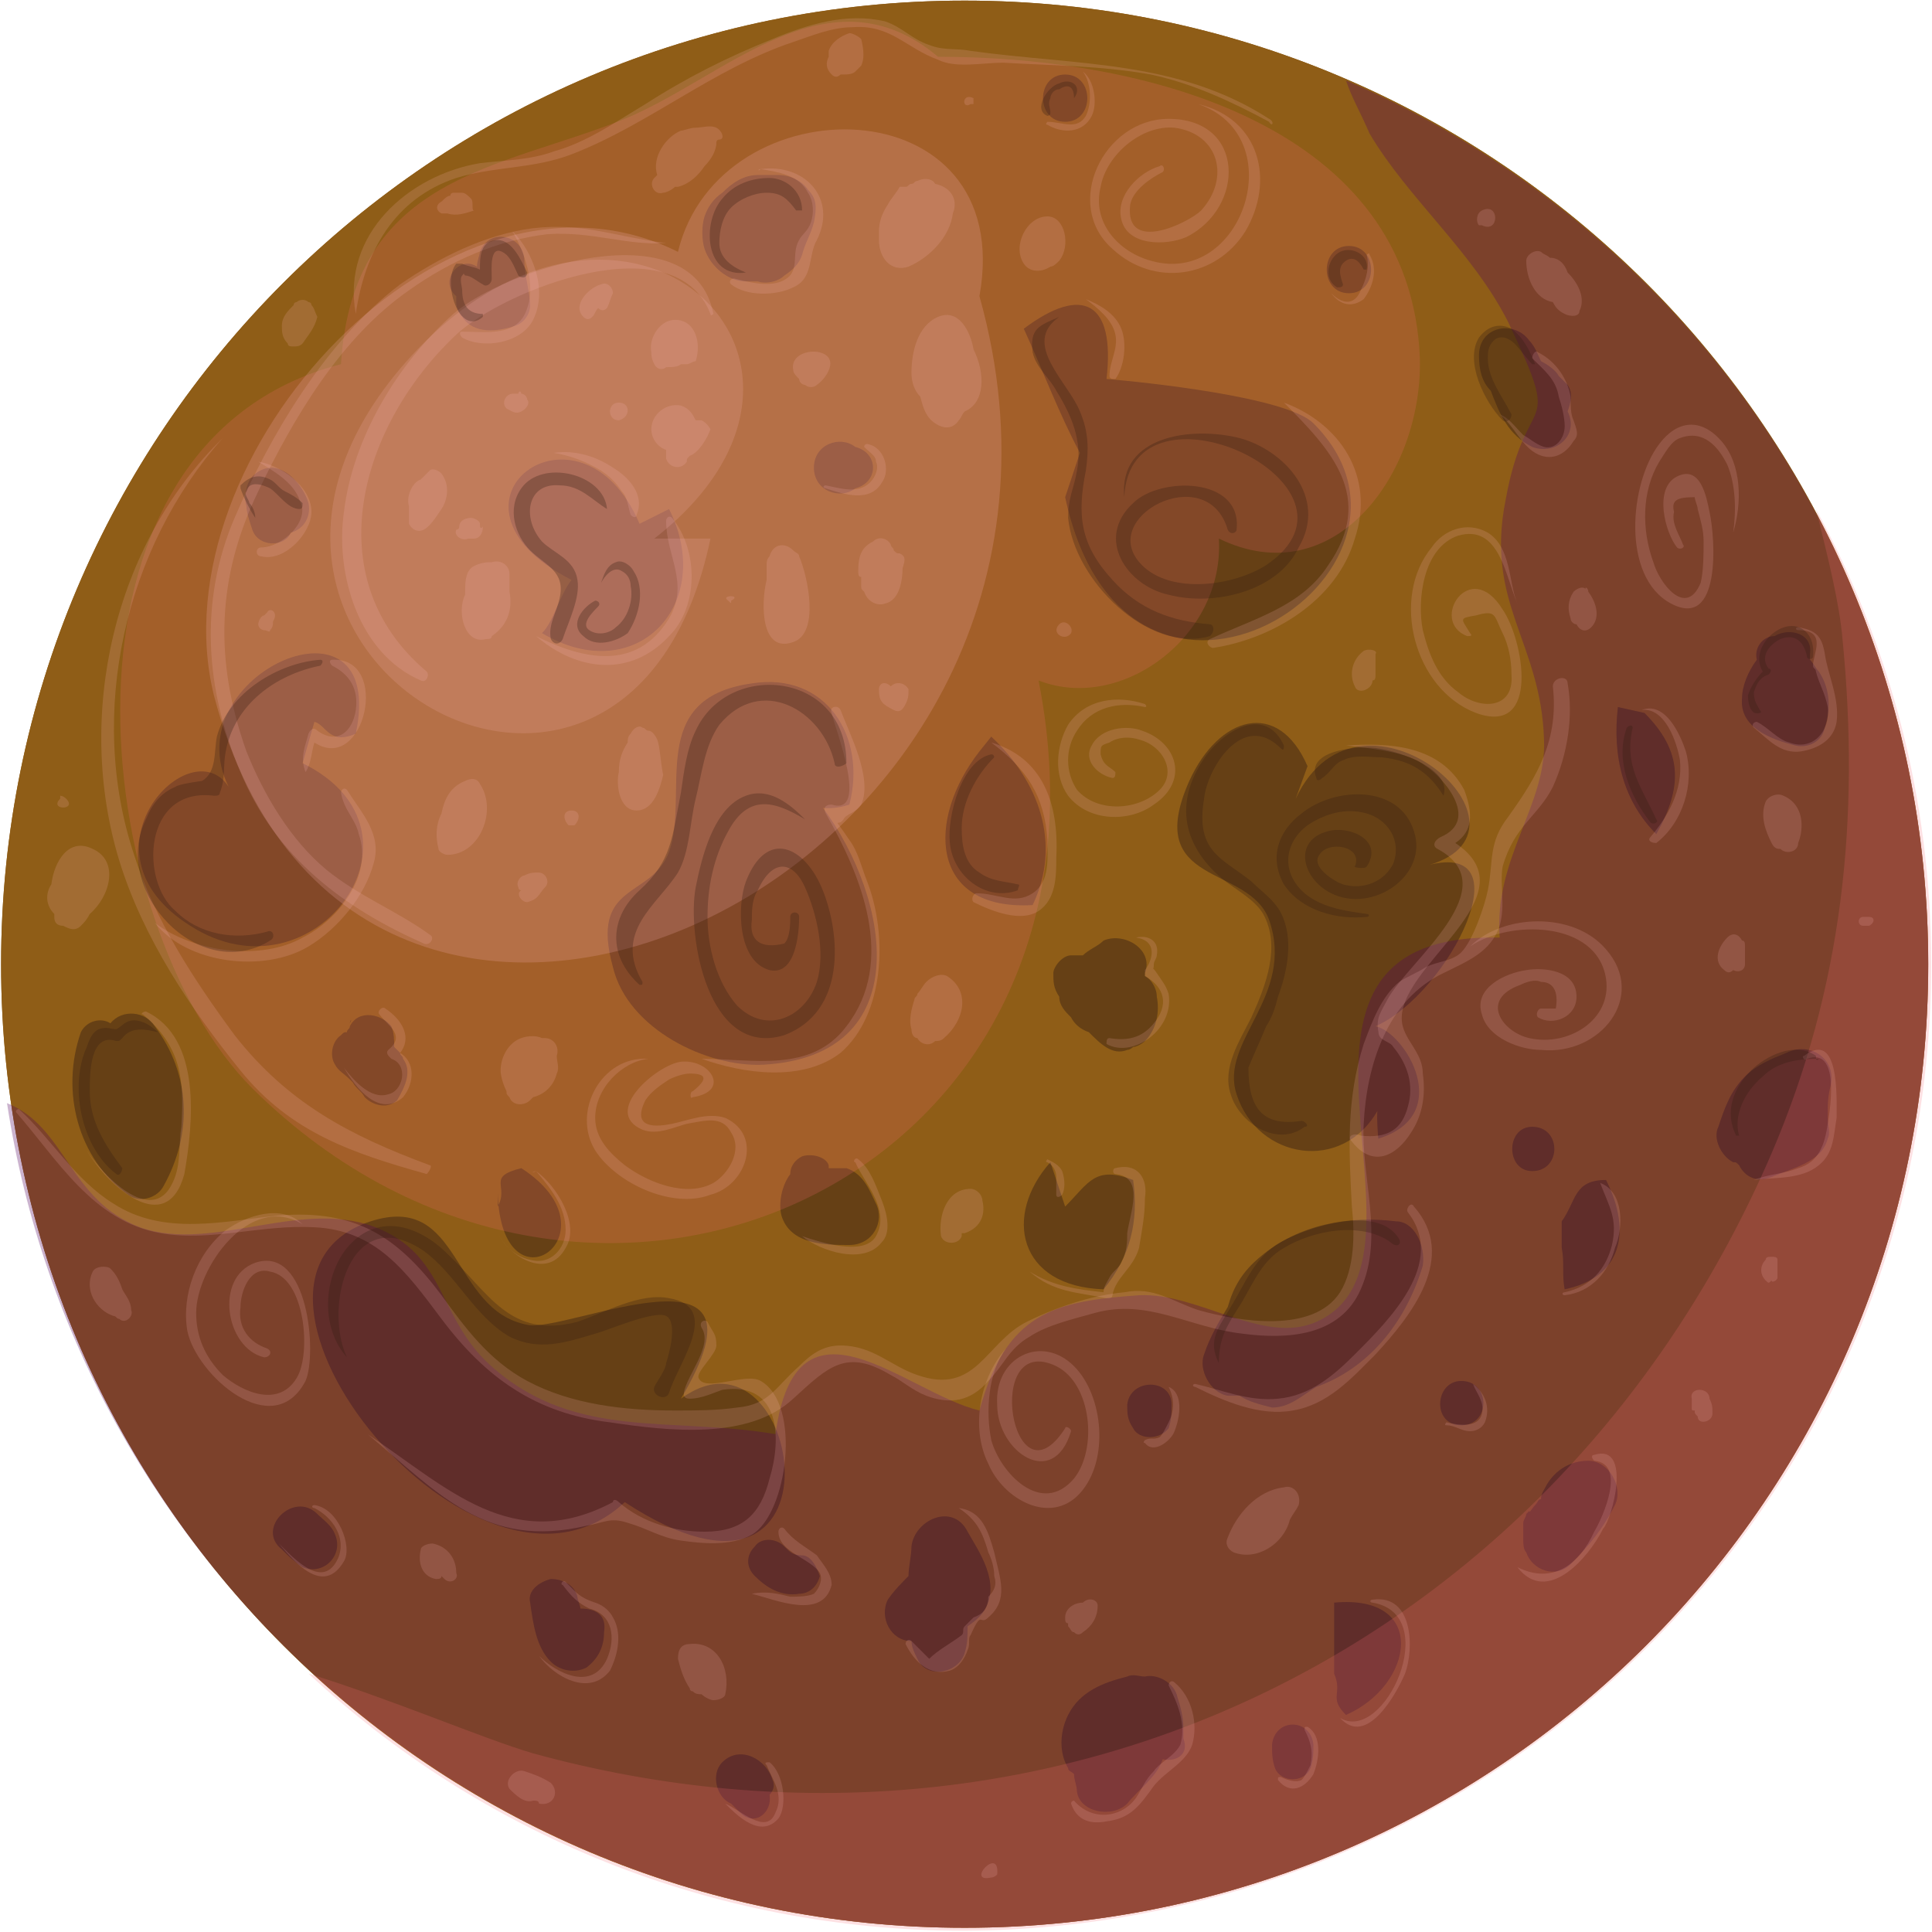 <svg width="1138" height="1138" viewBox="0 0 1138 1138" fill="none" xmlns="http://www.w3.org/2000/svg">
<path d="M568.212 1135.51C881.673 1135.51 1135.78 881.398 1135.78 567.937C1135.78 254.476 881.673 0.366 568.212 0.366C254.751 0.366 0.641 254.476 0.641 567.937C0.641 881.398 254.751 1135.51 568.212 1135.51Z" fill="#8F5D17"/>
<path d="M568.212 1135.51C881.673 1135.51 1135.78 881.398 1135.78 567.937C1135.78 254.476 881.673 0.366 568.212 0.366C254.751 0.366 0.641 254.476 0.641 567.937C0.641 881.398 254.751 1135.51 568.212 1135.51Z" fill="#8F5D17"/>
<path opacity="0.44" d="M376.698 308.526C341.878 226.698 247.863 296.339 336.655 341.605C329.691 350.31 326.209 365.979 319.245 372.943C374.957 406.022 421.965 355.533 394.108 299.821L376.698 308.526Z" fill="#321C13"/>
<path opacity="0.44" d="M636.105 266.741C623.918 244.108 613.472 216.252 603.026 193.619C637.846 167.504 656.997 177.95 651.774 223.216C672.666 224.957 757.976 233.662 773.645 249.331C860.696 336.382 663.961 463.476 627.4 292.857L636.105 266.741Z" fill="#321C13"/>
<path opacity="0.44" d="M460.269 466.957C474.197 473.921 484.643 479.145 500.312 473.921C510.758 433.878 486.384 395.576 442.858 402.54C380.182 411.245 406.297 466.957 394.11 501.777C383.664 529.634 347.103 519.188 361.031 569.677C369.736 606.239 416.743 628.872 449.823 627.131C540.355 621.908 524.686 529.634 484.643 475.662L460.269 466.957Z" fill="#321C13"/>
<path opacity="0.44" d="M576.919 442.583C545.581 482.627 547.322 536.598 608.258 533.116C625.668 496.555 611.74 459.993 583.883 433.878L576.919 442.583Z" fill="#321C13"/>
<path opacity="0.44" d="M770.171 451.289C752.761 411.245 717.941 421.692 700.531 459.994C672.674 522.67 735.351 508.743 747.538 541.822C763.207 587.088 717.941 613.203 728.387 644.542C740.574 682.844 791.063 691.549 811.956 653.247C810.215 651.506 811.956 674.139 811.956 670.657C857.222 656.729 827.625 607.98 810.215 604.498C853.74 585.347 900.747 491.332 838.071 510.483C918.158 491.332 801.51 388.612 763.207 470.44L770.171 451.289Z" fill="#321C13"/>
<path opacity="0.44" d="M185.192 425.174C192.156 426.915 193.897 439.102 209.566 432.138C228.717 341.605 101.623 397.318 134.703 463.477C112.069 428.656 42.429 501.779 112.069 545.304C185.192 592.311 260.056 489.592 178.228 449.548L185.192 425.174Z" fill="#321C13"/>
<path opacity="0.44" d="M367.997 884.801C280.946 966.629 112.068 754.225 218.27 719.405C272.241 701.995 265.277 771.635 310.544 780.34C333.177 785.563 460.271 724.628 401.076 823.866C472.458 771.635 503.796 973.593 367.997 884.801Z" fill="#321C13"/>
<path opacity="0.44" d="M293.131 701.995C294.872 776.859 366.254 726.37 307.059 688.067C286.167 693.29 300.095 698.513 293.131 710.7V701.995Z" fill="#321C13"/>
<path opacity="0.44" d="M618.696 684.585C590.84 715.923 599.545 757.708 650.034 759.449C665.703 740.298 670.926 719.405 667.444 695.031C644.811 686.326 641.329 696.772 627.401 710.7L618.696 684.585Z" fill="#321C13"/>
<path opacity="0.44" d="M785.837 985.78C791.06 997.967 782.355 999.708 792.801 1010.15C832.844 992.744 841.549 938.773 785.837 943.996V985.78Z" fill="#321C13"/>
<path opacity="0.44" d="M919.896 735.074C921.637 743.779 919.896 750.743 921.637 759.448C954.717 752.484 961.681 726.369 946.012 695.031C926.861 695.031 928.602 707.218 919.896 719.405V735.074Z" fill="#321C13"/>
<path opacity="0.44" d="M968.646 419.951L952.977 416.469C949.495 446.066 956.459 472.182 975.61 491.333C991.279 463.477 991.279 442.584 968.646 419.951Z" fill="#321C13"/>
<path opacity="0.44" d="M475.943 111.791C472.461 106.568 465.497 103.086 458.533 103.086C455.051 103.086 453.31 103.086 449.828 103.086C449.828 103.086 449.828 103.086 451.569 103.086C449.828 103.086 449.828 103.086 448.087 103.086H446.346C437.641 103.086 430.677 108.309 425.453 113.532C420.23 117.014 416.748 122.238 415.007 127.461C413.266 132.684 413.266 141.389 415.007 146.612C418.489 157.058 428.936 165.763 439.382 165.763C441.123 165.763 442.864 165.763 444.605 165.763H446.346C451.569 167.504 458.533 165.763 462.015 162.281C467.238 158.799 470.72 155.317 472.461 150.094C474.202 143.13 477.684 137.907 479.425 130.943C481.166 122.237 481.166 117.014 475.943 111.791Z" fill="#321C13"/>
<path opacity="0.44" d="M503.787 263.259C495.082 256.295 479.413 261.517 479.413 275.445C479.413 289.374 495.082 294.597 503.787 287.633C517.715 284.151 517.715 266.741 503.787 263.259Z" fill="#321C13"/>
<path opacity="0.44" d="M627.407 43.891C609.997 43.891 609.997 71.748 627.407 71.748C644.817 71.748 644.817 43.891 627.407 43.891Z" fill="#321C13"/>
<path opacity="0.44" d="M794.546 144.871C777.136 144.871 777.136 172.727 794.546 172.727C811.956 172.727 811.956 144.871 794.546 144.871Z" fill="#321C13"/>
<path opacity="0.44" d="M569.949 902.211C561.244 884.801 538.611 895.247 536.87 910.916C536.87 916.139 535.129 923.103 535.129 928.326C531.647 931.808 526.424 937.031 522.942 942.254C517.719 952.701 524.683 966.629 536.87 966.629C536.87 970.111 538.611 973.593 540.352 977.075C545.575 989.262 564.726 985.78 568.208 973.593C569.949 968.369 569.949 963.147 569.949 957.923C575.172 954.441 578.654 950.959 580.395 947.477C589.1 931.808 576.913 914.398 569.949 902.211Z" fill="#321C13"/>
<path opacity="0.44" d="M472.455 916.14C467.232 916.14 465.491 914.399 462.009 910.917C456.786 905.694 448.081 905.694 444.599 910.917C439.376 916.14 439.376 923.104 444.599 928.327C451.563 935.291 460.268 940.514 470.714 938.773C475.937 938.773 481.16 935.291 482.901 928.327C481.16 923.104 477.678 916.14 472.455 916.14Z" fill="#321C13"/>
<path opacity="0.44" d="M690.081 827.349C690.081 811.68 665.706 811.68 663.965 827.349C663.965 832.572 663.965 836.054 667.447 841.277C670.929 848.241 683.116 848.241 688.339 841.277C690.08 836.054 690.081 832.572 690.081 827.349Z" fill="#321C13"/>
<path opacity="0.44" d="M860.701 813.42C845.032 813.42 843.291 839.535 860.701 839.535C878.112 839.535 878.112 813.42 860.701 813.42Z" fill="#321C13"/>
<path opacity="0.44" d="M902.496 663.692C886.827 663.692 886.827 689.808 902.496 689.808C919.906 689.808 919.906 663.692 902.496 663.692Z" fill="#321C13"/>
<path opacity="0.44" d="M1052.22 620.167C1043.51 623.649 1034.81 627.131 1027.84 634.095C1019.14 642.8 1015.65 653.246 1012.17 663.692C1008.69 670.656 1013.91 681.102 1020.88 684.584C1022.62 684.584 1022.62 684.584 1024.36 686.325C1027.84 693.289 1034.81 696.771 1043.51 693.289C1055.7 688.066 1073.11 684.584 1076.59 670.656C1078.33 667.174 1076.59 663.692 1076.59 658.469C1076.59 649.764 1076.59 646.282 1078.33 639.318C1081.81 623.649 1066.14 613.203 1052.22 620.167Z" fill="#321C13"/>
<path opacity="0.44" d="M697.048 1024.08C697.048 1022.34 697.048 1018.86 697.048 1017.12C697.048 1011.9 695.307 1004.93 693.566 999.709C691.825 991.004 681.379 985.782 674.415 987.523C670.933 987.523 667.451 985.782 663.969 987.523C650.041 991.005 636.113 996.227 629.149 1010.16C623.926 1020.6 623.926 1032.79 629.149 1041.49C629.149 1043.23 630.89 1043.23 632.631 1044.98C632.631 1048.46 634.372 1051.94 634.372 1055.42C636.113 1067.61 655.264 1071.09 663.969 1062.39C670.933 1053.68 681.379 1046.72 684.861 1036.27C693.566 1038.01 700.53 1032.79 697.048 1024.08Z" fill="#321C13"/>
<path opacity="0.44" d="M341.868 947.478C341.868 945.737 340.127 942.255 340.127 940.514C338.386 933.55 331.422 930.068 324.458 930.068C317.494 931.809 310.53 937.032 312.271 943.996C314.012 956.183 315.753 970.111 324.458 978.816C329.681 984.039 338.386 985.78 345.35 982.298C352.314 977.075 355.796 970.111 355.796 961.406C357.537 950.96 350.573 947.478 341.868 947.478Z" fill="#321C13"/>
<path opacity="0.44" d="M773.643 1027.57C771.902 1011.9 751.01 1011.9 749.269 1027.57C749.269 1032.79 749.269 1036.27 751.01 1041.49C754.492 1050.2 768.42 1050.2 771.902 1041.49C773.643 1036.27 773.643 1032.79 773.643 1027.57Z" fill="#321C13"/>
<path opacity="0.44" d="M515.982 708.959C512.5 701.995 509.018 691.549 498.572 688.067C495.09 688.067 491.608 688.067 488.126 688.067V686.326C486.385 681.103 477.68 679.362 472.457 681.103C468.975 682.844 465.493 686.326 465.493 691.549C460.27 698.513 458.529 708.959 460.27 715.923C465.493 733.333 486.385 733.333 500.313 733.333C514.241 733.333 521.205 719.405 515.982 708.959Z" fill="#321C13"/>
<path opacity="0.44" d="M237.419 623.649C237.419 621.908 235.678 621.908 235.678 620.167C233.937 618.426 233.937 618.426 232.196 616.685C232.196 613.203 232.196 607.98 230.455 604.498C225.232 597.534 211.304 594.052 206.081 604.498C206.081 606.239 204.34 606.239 204.34 607.98C202.599 607.98 202.599 607.98 200.858 609.721C195.634 613.203 193.894 621.908 197.376 627.131C199.117 630.613 202.599 632.354 206.081 635.836C206.081 635.836 206.081 635.837 207.822 637.578C209.563 641.06 213.045 642.801 214.786 646.283C220.009 651.506 228.714 653.247 233.937 648.024C239.16 639.319 242.642 630.613 237.419 623.649Z" fill="#321C13"/>
<path opacity="0.44" d="M206.074 602.758C207.815 599.276 206.074 601.017 206.074 602.758V602.758Z" fill="#321C13"/>
<path opacity="0.44" d="M91.168 604.498C85.945 595.793 72.016 594.051 65.052 602.757C59.829 599.275 51.124 601.015 47.642 607.979C35.455 642.8 45.901 682.843 75.499 703.735C82.463 708.958 92.909 705.476 96.391 698.512C113.801 667.174 112.06 632.354 91.168 604.498Z" fill="#321C13"/>
<path opacity="0.44" d="M923.385 242.367C923.385 242.367 923.385 240.626 923.385 242.367C925.126 237.144 926.867 231.921 923.385 226.698C921.644 224.957 919.903 223.216 918.162 221.475C916.421 217.993 911.198 214.511 907.716 212.77C905.975 209.288 904.234 204.064 900.752 200.582C892.047 188.395 871.155 191.877 871.155 209.287C871.155 217.992 872.896 224.957 878.119 230.18C883.342 244.108 888.565 256.295 902.493 263.259C916.421 268.482 930.349 256.295 923.385 242.367Z" fill="#321C13"/>
<path opacity="0.44" d="M1071.36 395.575C1069.62 393.834 1067.88 390.352 1066.14 388.611C1066.14 386.87 1066.14 385.129 1066.14 385.129C1067.88 372.942 1053.95 369.46 1045.25 374.683C1038.28 374.683 1033.06 381.647 1034.8 388.611C1029.58 395.575 1026.1 404.28 1026.1 411.244C1024.35 428.654 1043.51 435.619 1057.43 439.101C1064.4 440.842 1073.1 437.36 1074.84 428.654C1078.33 418.208 1078.33 406.021 1071.36 395.575Z" fill="#321C13"/>
<path opacity="0.44" d="M455.041 1048.46C451.559 1036.27 435.89 1027.57 425.443 1038.01C418.479 1044.98 421.961 1058.9 430.667 1062.39C432.408 1064.13 434.148 1065.87 435.89 1067.61C444.595 1076.31 455.041 1067.61 453.3 1057.16C455.041 1055.42 456.782 1051.94 455.041 1048.46Z" fill="#321C13"/>
<path opacity="0.44" d="M197.378 903.952C195.637 898.729 190.414 895.248 186.932 891.766C173.004 877.838 150.37 900.47 166.04 912.658C169.522 916.14 173.004 919.622 178.227 923.104C190.414 928.327 202.601 916.14 197.378 903.952Z" fill="#321C13"/>
<path opacity="0.44" d="M308.796 151.834C307.055 137.906 287.904 134.424 282.681 148.352C282.681 150.093 280.94 153.575 280.94 157.057C270.494 150.093 258.307 165.762 268.753 174.467C268.753 176.208 268.753 177.949 268.753 177.949C268.753 181.432 270.494 184.914 272.235 186.655C279.199 197.101 293.127 195.359 303.573 191.877C308.796 190.136 312.278 184.913 312.278 179.69C312.278 172.726 308.796 162.28 308.796 151.834Z" fill="#321C13"/>
<path opacity="0.44" d="M181.712 296.338C178.23 284.151 162.56 266.741 148.632 280.669C145.15 284.151 143.409 292.856 145.15 298.079C145.15 301.561 146.891 306.784 148.632 312.007C152.114 322.453 167.784 322.453 171.266 313.748C178.23 312.007 183.453 305.043 181.712 296.338Z" fill="#321C13"/>
<path opacity="0.44" d="M681.383 587.089C681.383 581.866 677.901 576.642 674.419 574.901V573.16C679.642 559.232 662.232 548.786 650.044 554.009C646.562 557.491 641.339 559.232 637.857 562.714C634.375 562.714 632.634 562.714 630.893 562.714C625.67 562.714 620.447 569.678 620.447 573.16C620.447 578.383 620.447 581.866 623.929 587.089C623.929 592.312 627.411 595.793 630.893 599.275C632.634 602.757 636.116 606.239 641.339 607.98C648.303 614.945 655.268 621.909 663.973 618.427C665.714 618.427 667.455 616.686 667.455 616.686C669.196 616.686 672.678 614.945 674.419 613.204C681.383 606.24 683.124 595.794 681.383 587.089Z" fill="#321C13"/>
<path opacity="0.44" d="M822.401 719.405C794.545 715.923 764.947 721.146 742.314 740.297C731.868 749.003 726.645 757.708 723.163 769.895C717.94 778.6 712.717 787.305 709.235 797.751C705.753 806.456 712.717 820.384 723.163 822.125C724.904 822.125 728.386 822.125 730.127 822.125C735.35 825.607 742.314 827.348 749.278 829.089C759.724 829.089 766.688 822.125 775.393 816.902C804.991 806.456 827.624 780.341 838.07 745.52C839.811 733.333 832.847 719.405 822.401 719.405Z" fill="#321C13"/>
<path opacity="0.44" d="M935.558 860.427C925.112 860.427 916.407 865.65 911.184 874.355C909.443 877.837 907.702 879.578 907.702 883.06C905.961 883.06 905.96 884.801 904.219 886.542C902.478 888.283 900.737 891.765 900.737 890.024C902.478 888.283 900.738 890.024 898.996 891.765C898.996 893.506 897.255 895.247 897.255 896.988C897.255 898.729 897.255 902.211 897.255 903.952V905.693C897.255 902.211 897.255 903.952 897.255 907.434C897.255 909.175 897.255 912.657 898.996 914.398C902.479 924.844 916.407 930.067 925.112 921.362C935.558 910.916 944.263 900.47 951.227 886.542C956.45 876.096 947.745 860.427 935.558 860.427Z" fill="#321C13"/>
<path opacity="0.2" d="M552.548 33.445C488.13 -20.526 427.195 45.633 368 70.007C294.878 99.604 207.827 103.086 200.863 214.511C19.797 261.518 52.876 545.304 148.632 641.06C348.849 839.535 669.196 693.29 611.742 400.8C660.491 419.951 721.426 374.685 717.944 317.231C785.844 350.311 838.074 278.929 836.333 211.029C831.11 75.23 677.901 33.445 552.548 33.445Z" fill="#F96974"/>
<path opacity="0.3" d="M568.218 1135.51C881.601 1135.51 1135.79 881.319 1135.79 567.937C1135.79 334.641 994.767 134.424 792.809 47.373C796.291 57.819 801.514 66.524 806.737 78.711C829.371 117.014 867.673 148.352 888.565 190.136C921.644 259.777 899.011 226.697 886.824 294.597C874.637 355.533 907.716 378.166 909.457 435.619C911.198 473.922 879.86 505.26 883.342 552.268C724.91 548.786 857.227 742.038 775.399 778.6C744.061 792.528 705.758 761.189 670.938 762.93C620.449 766.412 592.593 773.377 576.923 830.83C533.398 820.384 468.98 754.225 456.793 844.758C395.858 834.312 340.145 848.24 291.397 806.455C258.318 778.599 263.541 742.038 225.238 724.628C179.972 703.736 126 738.556 82.475 722.887C40.691 707.218 38.95 663.692 4.129 649.764C45.914 923.103 282.692 1135.51 568.218 1135.51Z" fill="#50005B"/>
<path opacity="0.2" d="M1137.52 567.937C1137.52 470.44 1113.15 379.907 1069.62 299.82C1076.58 327.677 1083.55 355.533 1085.29 376.425C1095.73 482.627 1085.29 581.865 1043.5 679.361C918.151 970.111 618.697 1116.36 314.019 1032.79C284.422 1024.08 232.192 1001.45 181.702 985.78C282.681 1079.79 418.48 1137.25 568.208 1137.25C883.331 1135.51 1137.52 881.319 1137.52 567.937Z" fill="#F96974"/>
<path opacity="0.2" d="M576.916 174.468C599.549 49.115 423.707 47.374 399.332 148.353C263.533 80.453 91.173 268.483 125.993 409.505C209.562 729.852 672.672 515.707 576.916 174.468Z" fill="#FFB6BF"/>
<path opacity="0.17" d="M385.404 317.23C519.462 212.769 367.994 73.488 242.641 209.287C82.467 383.388 369.735 550.526 418.483 317.23H385.404Z" fill="#FFB6BF"/>
<path opacity="0.17" d="M195.637 388.612C193.896 388.612 193.896 390.353 195.637 392.094C206.083 397.317 211.306 406.022 209.565 418.21C207.824 430.397 199.119 439.102 186.932 430.397C185.191 428.656 183.449 428.655 181.708 432.137C179.967 439.102 176.485 446.066 179.967 454.771C183.449 449.548 183.45 442.584 185.191 437.361C214.788 456.512 230.457 386.871 195.637 388.612Z" fill="#FFB6BF"/>
<path opacity="0.17" d="M204.355 465.217C202.614 463.476 200.873 465.217 200.873 466.958C202.614 477.404 209.578 482.627 211.319 491.333C220.024 515.707 199.132 541.822 178.24 552.268C153.866 566.196 113.822 560.973 91.189 543.563C110.34 567.937 155.606 573.16 181.722 557.491C199.132 547.045 214.801 527.894 220.024 508.743C225.247 491.333 213.06 479.145 204.355 465.217Z" fill="#FFB6BF"/>
<path opacity="0.17" d="M395.849 305.043C394.108 303.302 392.367 305.043 392.367 306.784C392.367 327.676 406.295 343.345 394.108 364.238C374.957 395.576 343.618 388.612 315.762 374.684C340.136 395.576 371.475 399.058 394.108 374.684C411.518 357.274 411.518 324.194 395.849 305.043Z" fill="#FFB6BF"/>
<path opacity="0.17" d="M361.029 275.445C350.583 268.481 338.396 264.999 326.208 266.74C336.655 268.481 345.36 271.964 354.065 277.187C359.288 280.669 362.77 284.151 366.252 289.374C369.734 292.856 369.734 298.079 371.475 303.302C373.216 305.043 374.957 305.043 374.957 303.302C380.18 291.115 369.734 280.669 361.029 275.445Z" fill="#FFB6BF"/>
<path opacity="0.17" d="M660.484 193.618C657.002 184.913 648.297 179.69 639.592 176.208C646.556 181.431 655.261 188.395 657.002 197.1C658.743 205.805 653.52 212.77 653.52 221.475C653.52 223.216 655.261 223.215 657.002 223.215C662.225 216.251 663.966 202.323 660.484 193.618Z" fill="#FFB6BF"/>
<path opacity="0.17" d="M756.245 237.145C756.245 235.404 756.245 237.145 756.245 237.145C784.101 265.001 810.217 292.857 782.36 332.901C766.691 357.275 738.835 364.239 712.72 376.426C709.238 378.167 712.72 381.649 714.461 381.649C749.281 376.426 787.584 353.793 798.03 317.232C810.217 280.67 789.325 249.332 756.245 237.145Z" fill="#FFB6BF"/>
<path opacity="0.17" d="M448.072 99.603C446.331 99.603 446.331 101.344 448.072 99.603C458.518 101.344 470.705 103.085 475.928 113.531C479.41 118.755 479.41 125.719 477.669 130.942C475.928 136.165 472.446 137.906 470.705 141.388C465.482 150.093 472.446 160.539 460.259 165.762C451.554 169.244 439.367 165.762 432.403 164.021C430.662 164.021 428.921 165.762 430.662 167.503C439.367 174.467 456.777 174.467 467.223 169.244C479.41 164.021 475.928 150.093 481.151 141.388C493.338 117.014 474.187 96.121 448.072 99.603Z" fill="#FFB6BF"/>
<path opacity="0.17" d="M510.764 261.518C509.023 261.518 509.023 263.259 509.023 263.259C512.506 266.741 515.988 268.482 515.988 271.965C517.729 275.447 515.987 280.669 512.505 284.151C505.541 291.115 495.095 287.633 486.39 285.892C484.649 285.892 484.649 287.634 486.39 287.634C496.836 291.116 512.505 296.338 519.47 284.151C524.693 277.187 521.211 263.259 510.764 261.518Z" fill="#FFB6BF"/>
<path opacity="0.17" d="M301.836 136.165C308.8 148.352 315.764 167.503 310.541 181.431C305.318 198.841 286.167 195.359 272.238 195.359C270.497 195.359 270.497 197.1 272.238 198.841C284.425 205.805 307.059 202.323 314.023 188.395C322.728 170.985 314.023 148.352 301.836 136.165Z" fill="#FFB6BF"/>
<path opacity="0.17" d="M152.104 271.964C152.104 271.964 152.104 273.705 152.104 271.964C160.809 277.187 172.997 284.151 176.479 294.597C183.443 306.784 166.033 322.454 153.845 322.454C150.363 322.454 150.363 327.676 153.845 327.676C167.774 331.158 183.443 313.748 183.443 301.561C183.443 285.892 164.292 273.705 152.104 271.964Z" fill="#FFB6BF"/>
<path opacity="0.17" d="M85.955 595.793C84.214 595.793 82.473 597.534 84.214 597.534C106.847 616.685 108.588 635.836 106.847 663.692C105.106 674.139 106.847 686.326 101.624 696.772C89.437 722.887 59.839 691.548 51.134 677.62C63.321 698.513 98.142 729.851 108.588 691.549C113.811 661.952 119.034 611.462 85.955 595.793Z" fill="#FFB6BF"/>
<path opacity="0.17" d="M235.684 620.167C242.648 611.462 237.425 601.016 226.979 594.052C225.238 592.311 221.756 595.793 223.497 597.534C228.72 604.498 239.166 609.721 228.72 618.426C226.979 620.167 228.72 621.908 230.461 623.649C240.907 627.131 237.425 642.8 228.72 644.541C218.274 648.023 207.828 635.836 202.604 628.872C209.569 641.059 223.497 658.469 237.425 646.282C244.389 637.577 244.389 625.39 235.684 620.167Z" fill="#FFB6BF"/>
<path opacity="0.17" d="M510.765 519.188C507.283 510.483 505.542 501.778 500.319 494.814C489.873 479.145 493.355 487.85 496.837 482.627C498.578 479.145 503.801 479.145 507.283 473.922C514.247 458.253 500.319 432.137 495.096 418.209C493.355 414.727 488.132 416.468 489.873 419.95C491.614 428.656 512.506 480.886 489.873 473.922C486.391 473.922 484.65 475.663 486.391 479.145C507.283 515.706 528.175 566.196 498.578 604.498C477.686 632.354 442.865 623.649 413.268 623.649C437.642 632.354 472.463 637.577 495.096 620.167C521.211 597.534 522.952 550.526 510.765 519.188Z" fill="#FFB6BF"/>
<path opacity="0.17" d="M583.878 437.361C604.77 453.03 615.216 468.699 616.957 494.814C616.957 505.26 618.698 519.189 608.252 526.153C597.806 533.117 587.36 526.153 575.173 526.153C573.432 526.153 571.691 529.635 573.432 531.376C583.878 536.599 601.288 543.562 611.735 536.598C622.181 529.634 622.181 515.706 622.181 505.26C623.922 472.181 613.475 446.066 583.878 437.361Z" fill="#FFB6BF"/>
<path opacity="0.17" d="M688.337 585.348C686.596 580.125 684.855 578.383 681.373 573.16C677.891 567.937 679.632 573.161 679.632 567.938C679.632 566.197 681.373 564.455 681.373 562.714C683.114 554.009 676.15 550.528 669.186 552.269C681.373 554.01 679.632 564.455 674.409 571.419C674.409 573.16 674.409 573.161 674.409 574.902C686.596 581.866 688.337 592.312 679.632 602.758C672.668 611.463 663.962 613.204 653.516 611.463C651.775 611.463 651.775 613.204 651.775 614.945C667.445 623.65 691.819 606.24 688.337 585.348Z" fill="#FFB6BF"/>
<path opacity="0.17" d="M825.884 602.757C820.66 569.678 904.229 527.893 857.222 496.555C867.668 489.591 867.668 479.145 862.445 465.217C848.517 439.102 818.919 437.361 792.804 439.102C806.732 440.843 829.366 442.583 839.812 451.289C848.517 456.512 872.891 482.627 848.517 493.073C845.035 494.814 843.294 498.296 846.776 500.037C888.56 522.671 829.366 566.195 817.178 588.829C813.696 595.793 810.214 599.275 811.955 607.98C811.955 613.203 818.92 613.203 820.661 616.685C829.366 627.131 832.848 639.318 829.366 651.505C825.884 665.433 817.178 670.657 801.509 668.915C798.027 667.174 792.804 668.916 796.286 672.398C808.473 688.067 822.402 681.102 831.107 667.174C838.071 656.728 839.812 644.541 838.071 632.354C838.071 620.167 827.625 613.203 825.884 602.757Z" fill="#FFB6BF"/>
<path opacity="0.17" d="M637.842 42.151C637.842 42.151 636.101 42.151 637.842 42.151C643.065 49.114 643.065 61.302 639.583 68.266C634.36 76.971 625.655 71.748 616.95 71.748C616.95 71.748 615.209 73.489 616.95 73.489C625.655 78.712 637.842 78.712 643.065 68.266C646.547 61.302 644.806 47.373 637.842 42.151Z" fill="#FFB6BF"/>
<path opacity="0.17" d="M806.731 150.093C806.731 148.352 804.99 150.093 804.99 150.093C806.731 157.057 804.99 164.021 801.508 170.985C798.026 179.69 791.062 179.69 784.098 172.726C789.321 179.69 796.285 181.431 803.249 176.208C808.472 169.244 811.954 158.798 806.731 150.093Z" fill="#FFB6BF"/>
<path opacity="0.17" d="M926.868 247.59C925.127 244.108 925.127 238.885 925.127 233.662C923.386 223.216 916.422 212.77 905.976 207.547C904.235 205.806 902.494 209.288 902.494 211.029C909.458 217.993 916.422 223.216 918.163 233.662C919.904 238.885 921.645 245.849 921.645 251.072C921.645 258.036 916.422 265 909.458 263.259C904.235 261.518 900.753 258.037 897.271 256.295C892.048 251.072 888.566 245.849 883.343 244.108C892.048 251.072 895.53 261.518 904.235 266.741C912.94 271.964 921.645 268.482 926.868 259.777C930.35 256.295 928.609 252.813 926.868 247.59Z" fill="#FFB6BF"/>
<path opacity="0.17" d="M942.54 696.771C942.54 696.771 940.799 696.771 942.54 696.771C947.763 710.699 952.986 717.664 949.504 733.333C946.022 747.261 937.317 757.707 921.648 761.189C919.907 761.189 919.907 762.93 921.648 762.93C937.317 761.189 947.763 749.002 951.245 735.074C956.468 722.887 956.468 701.994 942.54 696.771Z" fill="#FFB6BF"/>
<path opacity="0.17" d="M1062.66 621.908C1060.92 621.908 1062.66 625.389 1064.4 623.648C1083.56 616.684 1078.33 651.505 1076.59 661.951C1074.85 674.138 1071.37 684.584 1059.18 688.066C1050.48 691.548 1041.77 691.548 1033.07 695.03C1045.25 693.289 1060.92 695.03 1071.37 686.325C1080.07 679.361 1080.07 668.915 1081.81 658.468C1081.81 646.281 1083.56 606.238 1062.66 621.908Z" fill="#FFB6BF"/>
<path opacity="0.17" d="M993.024 442.583C989.542 432.137 980.837 412.986 966.909 418.209C980.837 416.468 987.801 437.361 989.542 447.807C991.283 465.217 982.578 480.886 972.132 493.073C970.391 494.814 972.132 496.555 975.614 496.555C991.283 484.368 998.247 461.735 993.024 442.583Z" fill="#FFB6BF"/>
<path opacity="0.17" d="M1074.86 385.13C1073.12 374.684 1069.64 371.202 1059.19 369.461C1057.45 369.461 1057.45 371.202 1059.19 371.202C1076.6 371.202 1067.9 385.13 1067.9 392.094C1067.9 393.835 1069.64 393.835 1069.64 395.576C1071.38 402.54 1074.86 407.763 1076.6 416.468C1078.34 430.396 1067.9 442.583 1053.97 437.36C1047 435.619 1041.78 428.655 1034.82 425.173C1033.08 425.173 1031.34 426.914 1033.08 428.655C1041.78 435.619 1048.75 444.324 1060.93 442.583C1071.38 440.842 1080.08 435.619 1081.82 425.173C1083.57 411.245 1076.6 397.317 1074.86 385.13Z" fill="#FFB6BF"/>
<path opacity="0.17" d="M656.993 688.066C655.252 688.066 655.252 691.548 656.993 691.548C674.403 693.289 665.698 714.181 663.957 726.368C663.957 731.591 663.957 736.814 660.475 743.778C658.734 747.26 655.252 749.001 653.511 752.483C651.77 755.965 650.029 757.706 650.029 761.188C634.36 759.447 620.431 757.706 606.503 749.001C606.503 749.001 604.762 749.001 606.503 749.001C620.431 761.188 634.359 761.188 651.77 764.67C653.511 764.67 655.252 764.67 655.252 762.929C656.993 752.483 667.439 747.26 670.921 735.073C672.662 724.627 674.403 715.922 674.403 705.476C676.144 695.03 670.921 684.584 656.993 688.066Z" fill="#FFB6BF"/>
<path opacity="0.17" d="M625.655 689.808C623.914 686.326 620.432 684.585 616.95 682.844C616.95 682.844 615.209 684.584 616.95 684.584C620.432 686.325 622.173 689.807 622.173 693.289C622.173 696.771 622.173 700.254 622.173 703.736C622.173 705.477 623.914 705.477 625.655 703.736C627.396 700.254 627.396 695.031 625.655 689.808Z" fill="#FFB6BF"/>
<path opacity="0.17" d="M832.853 710.7C831.112 707.218 827.63 712.441 829.371 714.182C852.004 743.78 818.925 776.859 798.033 797.751C785.845 809.938 771.917 822.125 752.766 823.866C735.356 825.607 719.687 818.643 704.018 815.161C702.277 815.161 702.277 816.902 704.018 816.902C721.428 825.607 742.32 834.313 761.471 830.831C782.363 827.349 796.291 811.679 810.22 797.751C831.112 775.118 858.968 740.297 832.853 710.7Z" fill="#FFB6BF"/>
<path opacity="0.17" d="M448.077 813.42C439.372 808.197 414.998 820.384 411.516 811.679C409.775 808.196 421.962 797.75 421.962 792.527C421.962 785.563 420.221 785.563 416.739 778.599C414.998 776.858 411.516 778.599 413.257 782.081C420.221 792.527 404.552 809.937 402.811 820.384C402.811 822.125 402.811 823.865 406.293 823.865C413.257 823.865 420.221 820.383 425.444 818.642C460.264 813.419 460.264 848.24 453.3 870.873C448.077 891.765 437.631 902.211 414.998 902.211C397.588 902.211 378.436 896.988 364.508 884.801C362.767 883.06 361.026 883.06 361.026 884.801C301.832 916.139 263.529 876.096 216.522 844.758C258.306 879.578 286.163 912.657 345.357 898.729C355.803 896.988 359.285 893.506 369.731 896.988C381.918 900.47 388.882 905.693 401.07 907.434C413.257 909.175 430.667 910.916 442.854 903.952C463.746 891.765 472.451 827.348 448.077 813.42Z" fill="#FFB6BF"/>
<path opacity="0.17" d="M185.19 886.543C183.449 886.543 183.449 888.284 185.19 888.284C195.637 893.507 204.342 905.694 199.119 917.882C190.413 937.033 173.003 917.882 164.298 909.176C164.298 909.176 162.557 909.176 164.298 909.176C173.003 919.623 190.414 940.514 202.601 919.622C207.824 910.917 199.119 888.284 185.19 886.543Z" fill="#FFB6BF"/>
<path opacity="0.17" d="M361.037 952.701C359.296 949.219 355.814 945.737 350.591 943.996C345.368 942.255 341.885 940.514 338.403 937.032C336.662 935.291 334.921 933.55 333.18 931.809C331.439 930.068 329.698 933.55 331.439 933.55C336.662 940.514 340.144 943.996 347.108 947.478C361.037 950.96 362.778 964.888 357.555 977.075C348.849 996.227 327.957 985.78 317.511 975.334C326.216 987.521 347.109 999.708 359.296 984.039C364.519 973.593 366.26 961.406 361.037 952.701Z" fill="#FFB6BF"/>
<path opacity="0.17" d="M481.156 916.14C474.192 910.917 467.228 907.435 462.005 900.471C460.264 898.73 458.523 900.47 458.523 902.211C458.523 914.398 477.674 917.881 482.897 926.586C484.638 930.068 482.897 935.291 479.415 938.773C475.933 940.514 468.969 940.514 465.487 940.514C458.523 938.773 451.559 937.032 442.854 938.773C456.782 942.255 484.638 954.442 489.861 933.55C489.861 926.586 484.638 921.363 481.156 916.14Z" fill="#FFB6BF"/>
<path opacity="0.17" d="M585.632 914.399C582.15 902.212 578.668 890.025 564.74 888.284C575.186 895.248 578.668 902.212 582.15 914.399C583.891 917.881 585.632 923.104 585.632 928.327C587.373 933.55 585.632 937.032 582.15 940.514C582.15 947.478 578.668 950.96 573.445 952.701C571.704 954.442 569.963 956.183 568.222 957.924C566.481 959.665 568.222 961.406 566.481 963.147C559.517 968.37 552.553 971.852 547.33 977.075C543.848 973.593 540.366 970.111 536.884 966.629C535.143 964.888 533.402 966.629 533.402 968.37C538.625 978.816 547.33 987.521 559.517 984.039C564.74 982.298 568.222 977.075 569.963 971.852C571.704 968.37 569.963 964.888 571.704 963.147C578.668 947.478 576.927 957.924 582.15 952.701C594.337 942.255 589.114 930.068 585.632 914.399Z" fill="#FFB6BF"/>
<path opacity="0.17" d="M453.305 1038.01C451.564 1038.01 449.823 1038.01 451.564 1039.75C455.046 1048.46 462.01 1057.16 456.787 1067.61C451.564 1081.54 435.895 1065.87 427.19 1062.39C434.154 1069.35 448.082 1083.28 458.528 1071.09C463.751 1064.13 462.01 1044.98 453.305 1038.01Z" fill="#FFB6BF"/>
<path opacity="0.17" d="M691.831 991.003C690.09 989.262 688.349 991.003 688.349 992.744C693.572 1003.19 698.795 1015.38 695.313 1027.56C691.831 1034.53 683.126 1038.01 679.644 1043.23C674.421 1048.46 672.68 1053.68 669.198 1058.9C660.493 1071.09 643.083 1072.83 632.636 1060.64C632.636 1060.64 630.896 1060.64 630.896 1062.38C634.378 1072.83 643.083 1074.57 651.788 1072.83C665.716 1071.09 670.939 1064.13 679.644 1051.94C686.608 1043.23 698.795 1038.01 702.277 1027.56C705.759 1015.38 702.277 999.708 691.831 991.003Z" fill="#FFB6BF"/>
<path opacity="0.17" d="M770.167 1017.12C768.426 1017.12 768.426 1017.12 768.426 1018.86C771.909 1025.82 773.649 1031.05 771.908 1039.75C770.167 1043.23 768.426 1046.72 766.685 1048.46C763.203 1050.2 757.98 1048.46 754.498 1046.71C752.757 1046.71 752.757 1046.72 752.757 1048.46C759.721 1057.16 768.426 1053.68 773.649 1044.97C777.131 1036.27 778.873 1022.34 770.167 1017.12Z" fill="#FFB6BF"/>
<path opacity="0.17" d="M808.467 942.256C806.726 942.256 806.726 943.997 808.467 943.997C850.251 950.961 815.431 1027.57 789.316 1011.9C804.985 1029.31 822.395 997.968 827.618 985.781C832.841 971.853 832.841 938.774 808.467 942.256Z" fill="#FFB6BF"/>
<path opacity="0.17" d="M939.043 856.945C937.302 856.945 937.302 858.685 939.043 860.426C958.194 862.167 944.266 893.506 939.043 902.211C930.338 921.362 914.669 933.549 893.777 923.103C911.187 945.736 935.561 917.88 944.266 900.47C949.489 895.247 961.676 849.981 939.043 856.945Z" fill="#FFB6BF"/>
<path opacity="0.17" d="M315.764 689.808C314.023 689.808 312.282 691.549 315.764 689.808C324.469 700.254 333.174 710.7 333.174 724.628C333.174 735.074 324.469 745.52 312.282 742.038C303.577 740.297 296.613 733.333 293.131 726.369C300.095 740.297 322.728 754.225 333.174 735.074C341.879 721.146 327.951 698.513 315.764 689.808Z" fill="#FFB6BF"/>
<path opacity="0.17" d="M519.46 707.218C515.978 698.513 512.496 688.067 505.532 682.844C503.791 681.103 502.05 684.584 503.791 684.584C509.014 696.771 524.684 712.441 515.979 728.11C509.014 740.297 482.899 731.592 472.453 728.11C482.899 736.815 509.014 745.52 519.46 731.592C524.684 726.369 522.943 715.923 519.46 707.218Z" fill="#FFB6BF"/>
<path opacity="0.17" d="M688.347 816.902C686.606 816.902 686.606 816.902 688.347 816.902C691.829 823.866 691.829 830.83 688.347 837.794C686.606 841.276 684.865 844.758 683.124 846.499C679.642 848.24 677.901 846.499 674.419 848.24C674.419 848.24 672.678 849.981 674.419 849.981C679.642 856.945 690.088 848.24 691.829 843.017C695.311 834.312 697.052 820.384 688.347 816.902Z" fill="#FFB6BF"/>
<path opacity="0.17" d="M867.669 815.161C867.669 815.161 865.928 816.902 867.669 815.161C869.41 820.384 874.633 825.607 872.892 832.571C871.151 841.276 858.964 839.536 852 837.795C852 837.795 850.259 839.536 852 839.536C857.223 839.536 860.705 843.017 865.928 843.017C869.41 843.017 872.892 841.277 874.633 837.795C878.115 829.089 874.633 820.384 867.669 815.161Z" fill="#FFB6BF"/>
<path opacity="0.17" d="M267.005 184.913C233.925 214.51 207.81 258.035 202.587 301.561C197.364 338.122 211.292 385.13 247.853 400.799C251.335 402.54 253.076 397.317 251.335 395.576C185.177 339.863 213.033 249.33 268.746 197.1C296.602 170.984 397.581 130.941 418.473 184.913C418.473 186.654 420.214 184.913 420.214 184.913C408.027 122.236 296.602 158.798 267.005 184.913Z" fill="#FFB6BF"/>
<path opacity="0.17" d="M392.377 143.13C362.78 139.648 343.629 130.943 314.031 134.425C286.175 137.907 258.319 151.835 235.686 167.504C192.16 200.583 159.081 256.296 138.189 305.044C117.297 353.793 120.779 406.023 141.671 454.771C162.563 505.261 202.606 534.858 249.614 555.75C253.096 557.491 256.578 552.268 253.096 550.527C233.945 536.599 211.311 527.894 192.16 512.225C171.268 494.815 155.599 468.699 145.153 442.584C126.002 388.613 127.743 339.865 152.117 289.375C173.009 245.85 200.865 198.842 240.909 170.986C265.283 153.576 293.139 141.389 322.736 137.907C348.852 136.166 369.744 144.871 392.377 143.13C394.118 143.13 394.118 143.13 392.377 143.13Z" fill="#FFB6BF"/>
<path opacity="0.17" d="M253.089 686.326C206.082 668.916 169.521 649.764 138.183 609.721C113.808 576.642 91.175 541.821 78.988 503.519C51.132 419.95 73.765 322.453 131.218 258.036C66.801 320.712 44.168 421.692 70.283 507.001C84.211 552.268 112.067 594.052 141.665 630.613C171.262 667.175 207.823 679.362 251.348 691.549C253.09 689.808 254.831 686.326 253.089 686.326Z" fill="#FFB6BF"/>
<path opacity="0.17" d="M914.674 463.477C923.379 444.326 926.861 421.693 923.379 402.542C923.379 397.319 914.674 399.06 914.674 404.283C918.156 435.621 905.969 456.513 888.558 480.887C876.371 496.556 879.853 507.002 876.371 524.413C874.63 533.118 867.666 554.01 860.702 560.974C855.479 566.197 846.774 566.197 839.81 569.679C834.587 573.161 829.364 574.902 824.141 578.384C813.695 587.089 808.472 601.017 803.249 614.945C792.803 648.024 794.544 677.622 796.285 710.701C798.026 726.37 798.026 747.263 789.321 761.191C773.651 785.565 730.126 778.6 705.752 771.636C690.083 766.413 679.637 757.709 662.226 761.191C643.075 762.932 622.183 769.896 604.773 778.601C580.399 790.788 575.176 822.126 540.355 809.939C524.686 804.716 514.24 792.529 495.089 792.529C484.643 792.529 477.679 797.752 470.715 804.716C456.787 816.903 453.305 827.349 434.153 829.09C421.966 830.831 409.779 830.831 397.592 830.831C367.995 830.831 336.657 827.349 310.541 813.421C287.908 801.234 273.98 782.083 260.052 762.931C233.937 728.111 209.562 712.442 164.296 715.924C131.217 719.406 96.397 728.111 66.799 708.96C44.166 695.032 30.238 670.658 11.087 653.248C11.087 653.248 9.346 653.248 9.346 654.989C33.72 682.845 54.612 719.406 94.656 726.37C124.253 731.594 153.85 721.147 185.188 722.888C221.75 724.629 239.16 749.004 260.052 776.86C286.167 811.68 315.764 832.572 359.29 837.795C394.11 843.018 441.118 848.241 467.233 823.867C488.125 804.716 498.571 794.27 524.686 809.939C531.65 813.421 536.873 818.644 545.578 822.126C559.507 827.349 571.694 825.608 582.14 813.421C590.845 804.716 594.327 794.27 606.514 787.306C616.96 780.342 632.629 776.86 644.816 773.378C676.155 764.672 700.529 782.083 731.867 785.565C757.982 789.047 789.321 787.306 801.508 759.45C815.436 728.111 801.508 693.291 803.249 661.953C804.99 627.132 817.177 588.83 850.256 573.161C864.184 566.197 878.112 560.974 883.335 545.304C886.817 533.117 883.335 520.93 885.076 510.484C892.04 486.11 905.969 480.887 914.674 463.477Z" fill="#FFB6BF"/>
<path opacity="0.17" d="M54.61 500.037C40.682 493.073 31.977 507.001 30.236 520.929C26.754 526.152 26.754 533.116 31.977 538.339V540.08C31.977 543.562 33.718 545.303 37.2 545.303C40.682 547.044 44.164 548.785 47.646 545.303C49.387 543.562 51.128 541.821 52.869 538.339C65.056 527.893 70.279 507.001 54.61 500.037Z" fill="#FFB6BF"/>
<path opacity="0.17" d="M38.944 470.441C37.203 468.7 35.462 468.699 35.462 468.699V470.441C28.497 477.405 45.908 477.405 38.944 470.441Z" fill="#FFB6BF"/>
<path opacity="0.17" d="M277.466 117.014C275.725 115.273 273.984 113.532 272.243 113.532C270.502 113.532 268.761 113.532 267.02 113.532C267.02 113.532 265.279 113.532 265.279 115.273C263.538 115.273 261.797 117.014 260.056 118.755C256.574 120.496 256.574 123.978 260.056 125.719C260.056 125.719 260.056 125.719 261.797 125.719C261.797 125.719 261.797 125.719 263.538 125.719C268.761 127.46 273.984 125.719 279.207 123.978C277.466 123.978 279.207 118.755 277.466 117.014Z" fill="#FFB6BF"/>
<path opacity="0.17" d="M421.959 75.229C418.477 73.488 413.254 75.229 409.772 75.229C406.29 75.229 402.808 76.97 401.067 76.97C392.362 80.452 383.657 92.639 387.139 103.085L385.398 104.826C381.916 108.308 385.398 115.272 390.621 113.531C392.362 113.531 395.844 111.79 397.585 110.049H399.326C406.29 108.308 411.513 103.085 414.995 97.862C418.477 94.38 421.959 89.157 421.959 83.934C421.959 83.934 421.959 82.193 423.7 82.193C427.182 82.193 425.441 76.97 421.959 75.229Z" fill="#FFB6BF"/>
<path opacity="0.17" d="M529.905 325.936C528.164 325.936 528.165 325.936 526.424 324.195C526.424 322.454 524.683 322.454 524.683 320.713C522.942 317.231 517.718 315.49 514.236 318.972C507.272 322.454 505.531 327.677 505.531 336.382C505.531 338.123 505.531 339.864 507.272 339.864V341.605C507.272 343.346 507.272 343.346 507.272 345.087C507.272 346.828 507.272 346.828 509.013 348.569C510.754 353.792 515.977 357.274 521.2 355.533C529.905 353.792 531.646 341.606 531.646 334.642C533.387 329.418 533.388 327.677 529.905 325.936Z" fill="#FFB6BF"/>
<path opacity="0.17" d="M336.654 477.404C331.431 477.404 331.431 482.627 334.913 486.109C334.913 486.109 336.654 486.109 338.395 486.109C341.877 482.627 341.877 477.404 336.654 477.404Z" fill="#FFB6BF"/>
<path opacity="0.17" d="M282.69 461.735C280.949 458.252 277.467 458.252 273.985 459.993C265.28 463.475 261.797 470.44 260.056 479.145C256.574 486.109 256.574 493.073 258.315 500.037C258.315 501.778 261.798 503.519 263.539 503.519C282.69 503.519 293.136 477.404 282.69 461.735Z" fill="#FFB6BF"/>
<path opacity="0.17" d="M317.507 513.965C314.025 513.965 312.284 513.965 308.802 515.706C307.061 515.706 303.579 519.188 305.32 522.67C305.32 522.67 305.32 524.411 307.061 524.411C303.579 526.152 307.061 531.375 310.543 531.375C317.507 529.634 317.507 526.152 320.989 522.67C324.471 519.188 320.989 513.965 317.507 513.965Z" fill="#FFB6BF"/>
<path opacity="0.17" d="M470.719 327.677C470.719 325.936 468.978 325.936 467.237 324.195C462.014 318.972 455.05 320.713 453.308 327.677C451.567 329.418 451.568 331.159 451.568 332.9C451.568 336.382 451.568 338.123 451.568 341.605C448.085 355.533 448.086 385.131 467.237 378.167C482.906 372.944 475.942 339.864 470.719 327.677Z" fill="#FFB6BF"/>
<path opacity="0.17" d="M428.932 353.792C428.932 353.792 428.932 355.533 428.932 353.792C430.673 355.533 430.673 355.533 430.673 353.792C437.637 350.31 423.709 350.31 428.932 353.792Z" fill="#FFB6BF"/>
<path opacity="0.17" d="M573.434 205.805C571.693 195.359 564.729 181.431 552.542 186.654C540.355 191.878 536.873 207.547 536.873 219.734C536.873 224.957 538.614 230.18 542.096 233.662C543.837 240.626 545.578 245.849 550.801 249.331C556.024 252.813 561.247 252.813 564.729 247.59C566.47 245.849 566.47 244.108 568.211 242.367C580.398 237.144 580.398 219.733 573.434 205.805Z" fill="#FFB6BF"/>
<path opacity="0.17" d="M482.898 207.546C475.934 205.805 465.488 209.287 467.229 217.992C467.229 219.733 468.97 221.474 470.711 223.215C470.711 224.956 472.452 226.697 474.193 226.697C475.934 228.438 479.416 228.438 481.157 226.697C486.381 223.215 495.086 211.028 482.898 207.546Z" fill="#FFB6BF"/>
<path opacity="0.17" d="M550.808 108.31C549.067 104.828 543.844 104.828 540.362 106.569C538.621 106.569 538.621 108.31 536.88 108.31C535.139 108.31 535.139 110.051 533.398 110.051C533.398 110.051 531.657 110.051 529.916 110.051C528.175 113.533 524.692 117.015 522.951 120.497C519.469 125.72 517.729 130.943 517.729 136.166C517.729 137.907 517.729 139.648 517.729 141.389C517.729 151.835 524.693 160.54 535.139 157.058C547.326 151.835 559.513 139.648 561.254 125.72C564.736 117.015 559.513 110.051 550.808 108.31Z" fill="#FFB6BF"/>
<path opacity="0.17" d="M260.043 278.929C258.302 277.188 254.82 275.447 253.079 277.188C251.338 278.929 249.597 280.67 247.856 282.411C242.633 284.152 239.151 292.857 240.892 298.08C240.892 301.562 240.892 305.045 240.892 308.527C242.633 312.009 246.115 313.749 249.597 312.008C253.079 310.267 256.561 305.045 260.043 299.822C263.526 294.599 265.267 285.893 260.043 278.929Z" fill="#FFB6BF"/>
<path opacity="0.17" d="M300.095 348.568C300.095 345.086 300.095 341.604 300.095 338.122C300.095 332.899 294.872 329.417 289.649 331.158C289.649 331.158 289.649 331.158 287.908 331.158C284.426 331.158 279.203 332.9 277.462 334.641C273.98 338.123 273.98 343.346 273.98 350.31C268.757 360.756 273.98 379.907 286.167 376.425C287.908 376.425 289.649 376.425 289.649 374.684C300.095 367.72 301.836 357.274 300.095 348.568Z" fill="#FFB6BF"/>
<path opacity="0.17" d="M364.511 237.144C357.547 237.144 357.547 247.59 364.511 247.59C371.475 245.849 371.475 237.144 364.511 237.144Z" fill="#FFB6BF"/>
<path opacity="0.17" d="M282.694 308.525C282.694 306.784 279.212 305.043 277.471 305.043C273.989 305.043 270.507 306.784 270.507 310.266C270.507 310.266 270.507 312.007 268.766 312.007C267.025 315.489 272.248 318.971 275.73 317.23C277.471 317.23 277.471 317.23 279.212 317.23C282.694 317.23 284.435 313.748 284.435 310.266C282.694 312.007 282.694 310.266 282.694 308.525Z" fill="#FFB6BF"/>
<path opacity="0.17" d="M413.254 247.591C411.513 247.591 409.772 247.591 409.772 247.591C408.031 244.109 406.29 240.627 401.067 238.886C392.362 237.145 383.657 244.109 383.657 252.814C383.657 258.037 387.139 263.26 392.362 265.001C392.362 266.742 392.362 268.483 392.362 270.224C394.103 275.447 401.067 277.188 404.549 271.965C404.549 270.224 404.549 270.224 406.29 268.483C411.513 266.742 416.736 258.037 418.477 252.814C418.477 252.814 416.736 249.332 413.254 247.591Z" fill="#FFB6BF"/>
<path opacity="0.17" d="M397.588 188.395C388.883 188.395 381.919 198.841 383.66 207.546C383.66 209.287 383.66 211.028 385.401 214.51C387.142 217.992 390.624 217.992 392.365 216.251C395.847 216.251 399.329 216.251 401.07 214.51C402.811 214.51 402.811 214.51 404.552 214.51C406.293 214.51 408.034 212.77 409.775 212.77C413.257 202.324 409.775 188.395 397.588 188.395Z" fill="#FFB6BF"/>
<path opacity="0.17" d="M310.541 235.403C310.541 233.662 308.801 231.921 307.06 231.921C307.06 230.18 305.318 230.18 305.318 231.921C303.577 231.921 303.577 231.921 301.836 231.921C298.354 231.921 294.872 237.144 298.354 240.626C301.836 242.367 303.577 244.108 307.06 242.367C310.542 240.626 312.282 237.144 310.541 235.403Z" fill="#FFB6BF"/>
<path opacity="0.17" d="M354.07 167.503C347.106 169.244 336.66 179.69 343.624 186.654C345.365 188.395 347.106 188.395 348.847 186.654C350.588 184.913 350.588 183.172 352.329 181.431C354.07 183.172 355.811 183.172 357.552 181.431C359.293 177.949 359.293 176.208 361.034 172.726C361.034 169.244 357.552 165.762 354.07 167.503Z" fill="#FFB6BF"/>
<path opacity="0.17" d="M387.151 435.619C385.41 433.878 385.41 433.878 387.151 435.619C385.41 432.137 383.669 430.396 381.928 430.396C380.187 430.396 380.187 428.655 378.446 428.655C376.705 426.914 373.222 428.655 371.481 432.137C369.74 433.878 369.74 435.619 369.74 437.36C366.258 442.583 364.517 447.806 364.517 454.77C362.776 461.735 364.517 477.403 374.963 477.403C385.41 477.403 388.892 463.476 390.633 456.512C388.892 447.807 388.892 440.842 387.151 435.619Z" fill="#FFB6BF"/>
<path opacity="0.17" d="M524.693 404.281C521.211 400.799 517.729 402.54 517.729 406.022C517.729 412.986 519.47 414.727 526.434 418.209C529.916 419.95 531.657 418.209 533.398 414.727C535.139 411.245 535.139 409.504 535.139 406.022C533.398 402.54 528.175 400.799 524.693 404.281Z" fill="#FFB6BF"/>
<path opacity="0.17" d="M327.951 621.908C327.951 621.908 327.951 620.167 327.951 621.908C329.692 616.685 326.21 611.462 320.987 611.462C320.987 611.462 320.987 611.462 319.246 611.462C315.764 609.721 308.8 609.721 303.577 613.203C298.354 616.685 294.872 623.649 294.872 630.613C294.872 634.095 296.613 639.318 298.354 642.8C298.354 644.541 298.354 644.541 300.095 646.282C301.836 651.505 308.8 651.505 312.282 648.023L314.023 646.282C320.987 644.541 326.21 639.318 327.951 632.354C329.692 628.872 327.951 625.39 327.951 621.908Z" fill="#FFB6BF"/>
<path opacity="0.17" d="M157.339 360.756L155.598 362.497C153.857 362.497 152.116 365.979 152.116 367.72C152.116 369.461 153.857 371.202 155.598 371.202C157.339 371.202 159.08 372.943 159.08 371.202C160.821 369.461 160.821 367.72 160.821 365.979C164.303 360.756 159.08 357.274 157.339 360.756Z" fill="#FFB6BF"/>
<path opacity="0.17" d="M705.755 61.301C761.468 80.453 731.87 169.244 677.899 153.575C658.748 148.352 643.079 130.942 648.302 110.05C651.784 90.899 672.676 73.489 691.827 75.23C717.942 78.712 724.906 104.827 707.496 123.978C700.532 130.942 662.23 150.093 665.712 120.496C667.453 111.791 677.899 104.827 684.863 101.345C686.604 99.604 684.863 96.122 683.122 97.863C670.935 101.345 657.007 115.273 660.489 129.201C663.971 144.87 686.604 144.87 698.791 139.647C733.612 122.237 733.611 70.007 688.345 70.007C650.043 70.007 625.669 120.496 655.266 146.611C679.64 169.244 716.201 164.021 733.612 136.165C751.022 106.568 742.317 70.007 705.755 61.301Z" fill="#FFB6BF"/>
<path opacity="0.17" d="M672.666 430.398C663.961 426.916 648.292 428.657 643.069 439.103C637.846 447.808 646.551 456.512 655.256 458.253C656.997 458.253 656.997 456.513 656.997 454.772C653.515 451.29 650.033 451.29 648.292 444.326C648.292 439.102 648.292 439.103 653.515 437.362C658.738 433.88 665.702 433.879 670.925 435.62C684.853 439.102 693.558 454.772 683.112 465.218C670.925 477.405 646.551 479.146 634.363 465.218C627.399 454.772 627.399 440.844 634.363 430.398C643.069 416.469 658.738 412.987 674.407 416.469C674.407 416.469 676.148 416.469 674.407 414.728C658.738 409.505 639.587 411.246 629.141 426.915C622.176 439.102 620.435 456.513 629.141 468.7C641.328 484.369 665.702 484.369 679.63 473.923C700.522 459.995 693.558 437.362 672.666 430.398Z" fill="#FFB6BF"/>
<path opacity="0.17" d="M427.19 658.469C416.744 654.987 404.557 660.21 395.852 661.951C387.146 663.692 371.477 665.433 380.182 648.023C383.664 642.8 388.887 639.318 394.111 635.836C397.593 634.095 402.816 632.354 406.298 632.354C416.744 632.354 416.744 635.836 408.039 642.8C406.298 642.8 406.298 648.023 408.039 646.282C430.672 642.8 418.485 623.649 401.074 625.39C387.146 627.131 354.067 654.987 378.441 665.433C387.146 668.915 397.593 663.692 404.557 661.951C415.003 660.21 425.449 656.728 430.672 667.174C437.636 677.62 428.931 691.548 420.226 696.771C404.557 705.476 381.923 696.771 367.995 686.325C359.29 679.361 350.585 670.656 350.585 658.469C350.585 641.059 366.254 625.39 381.923 623.649C354.067 621.908 336.657 654.987 350.585 677.62C362.772 696.771 395.851 712.44 418.485 703.735C439.377 698.512 449.823 668.915 427.19 658.469Z" fill="#FFB6BF"/>
<path opacity="0.17" d="M150.366 743.78C125.992 752.485 132.956 794.269 155.589 799.492C159.071 799.492 160.812 796.01 157.33 794.269C146.884 790.787 139.92 782.082 141.661 769.895C141.661 761.19 146.884 745.52 159.071 749.002C179.963 752.484 183.445 797.751 174.74 811.679C164.294 829.089 143.402 820.384 131.215 809.938C120.769 799.492 115.546 787.305 115.546 773.377C115.546 747.261 146.884 701.995 178.222 721.146C166.035 708.959 145.143 715.923 132.956 724.628C115.546 738.556 106.841 762.931 110.323 783.823C115.546 809.938 160.812 849.982 179.963 813.42C186.927 797.751 181.704 733.334 150.366 743.78Z" fill="#FFB6BF"/>
<path opacity="0.17" d="M885.079 359.016C865.928 327.677 841.553 365.98 864.187 374.685C865.928 374.685 867.669 374.685 865.928 372.944C860.705 364.239 858.964 364.238 869.41 362.497C881.597 359.015 879.856 362.498 885.079 372.944C888.561 379.908 890.302 388.613 890.302 397.318C892.043 418.21 871.151 418.21 858.964 407.764C846.776 399.059 841.553 385.131 838.071 371.202C834.589 353.792 838.071 322.454 858.964 315.49C883.338 308.526 886.82 339.864 893.784 355.533C888.561 343.346 890.302 322.454 876.374 313.749C864.187 306.785 850.258 312.008 843.294 322.454C818.92 352.052 832.848 406.023 869.41 419.951C907.712 433.879 897.266 376.426 885.079 359.016Z" fill="#FFB6BF"/>
<path opacity="0.17" d="M632.63 804.715C613.479 785.564 585.622 799.491 587.363 827.348C587.363 855.204 620.443 877.837 630.889 843.017C630.889 841.276 627.407 839.535 627.407 841.276C596.068 890.024 578.658 783.823 622.184 804.715C643.076 815.161 646.558 853.463 632.63 870.873C613.479 893.506 589.104 867.391 583.881 848.24C580.399 830.83 582.14 808.197 592.586 794.269C576.917 811.679 571.694 841.276 582.14 862.168C590.845 883.06 618.702 898.729 636.112 879.578C653.522 860.427 650.04 822.125 632.63 804.715Z" fill="#FFB6BF"/>
<path opacity="0.17" d="M946.014 559.231C926.863 536.598 885.078 538.339 865.927 557.49C865.927 557.49 865.927 559.231 865.927 557.49C888.56 541.821 940.791 541.821 946.014 576.641C949.496 601.016 923.381 616.685 900.748 611.462C885.078 607.98 871.15 588.828 895.524 580.123C899.006 578.382 904.23 576.642 907.712 578.383C914.676 578.383 918.158 583.606 916.417 594.052C912.935 594.052 911.194 594.052 907.712 594.052C905.971 594.052 904.23 597.533 905.971 599.274C914.676 604.498 928.604 599.275 928.604 587.088C928.604 571.419 909.453 569.677 899.007 571.418C886.819 573.159 867.668 581.864 872.891 597.533C876.373 611.461 895.525 618.426 907.712 618.426C942.532 621.908 970.388 587.088 946.014 559.231Z" fill="#FFB6BF"/>
<path opacity="0.17" d="M1013.92 259.777C1001.73 245.849 987.802 247.59 977.356 261.518C959.946 284.152 954.723 339.864 984.32 355.533C1013.92 371.202 1010.44 317.231 1006.95 301.562C1005.21 292.856 1001.73 273.706 987.802 280.67C973.874 287.634 980.838 313.749 987.802 322.454C989.543 324.195 993.025 322.454 991.284 320.713C989.543 315.49 984.32 308.526 986.061 301.562C984.32 294.597 987.802 292.856 998.248 292.856C998.248 294.597 999.989 298.08 999.989 299.821C1001.73 306.785 1003.47 312.008 1003.47 318.972C1003.47 325.936 1003.47 336.382 1001.73 343.346C993.025 364.238 977.356 343.346 973.874 331.159C966.91 312.008 966.91 289.375 977.356 271.965C980.838 266.742 984.32 259.777 989.543 258.036C1003.47 252.813 1012.18 263.26 1017.4 273.706C1022.62 285.893 1022.62 301.562 1020.88 313.749C1026.1 296.339 1026.1 273.705 1013.92 259.777Z" fill="#FFB6BF"/>
<path opacity="0.17" d="M507.28 23C505.539 21.259 502.057 19.518 500.316 19.518C495.093 21.259 489.869 24.741 488.128 29.964C488.128 31.705 488.128 31.705 488.128 33.446C486.387 36.928 486.388 40.41 489.87 43.892C491.611 45.633 493.351 45.633 495.093 43.892H496.833C498.575 43.892 502.057 43.892 503.798 42.151C505.539 40.41 505.539 40.41 507.28 38.669C509.021 35.187 509.021 29.964 507.28 23Z" fill="#FFB6BF"/>
<path opacity="0.17" d="M573.425 57.82C571.684 57.82 571.684 57.82 573.425 57.82C566.461 54.338 566.461 64.784 571.684 61.302C571.684 61.302 571.684 61.302 573.425 61.302C573.425 61.302 573.425 59.561 573.425 57.82Z" fill="#FFB6BF"/>
<path opacity="0.17" d="M616.963 127.459C604.776 127.459 596.071 144.869 603.035 155.316C606.517 160.539 613.481 160.539 618.704 157.057C620.445 157.057 622.186 155.316 623.927 153.575C630.891 144.87 627.409 127.459 616.963 127.459Z" fill="#FFB6BF"/>
<path opacity="0.17" d="M623.921 367.721C618.698 372.944 627.403 378.167 630.885 372.944C632.626 369.462 627.403 364.239 623.921 367.721Z" fill="#FFB6BF"/>
<path opacity="0.17" d="M557.774 574.901C554.292 573.16 549.069 574.901 545.587 578.383C543.846 580.124 542.105 583.606 540.364 585.347C540.364 587.088 538.623 587.088 538.623 588.829C536.882 594.052 535.141 601.016 536.882 606.239C536.882 609.721 538.623 611.462 540.364 611.462C542.105 614.944 547.328 616.685 550.81 613.203C552.551 613.203 554.292 613.203 556.033 611.462C568.22 601.016 571.702 583.606 557.774 574.901Z" fill="#FFB6BF"/>
<path opacity="0.17" d="M578.66 707.218C578.66 703.736 575.178 700.254 571.696 700.254C557.768 700.254 552.545 715.923 554.286 728.11C556.027 733.333 564.732 733.333 566.473 728.11V726.369H568.214C578.66 722.887 580.401 714.182 578.66 707.218Z" fill="#FFB6BF"/>
<path opacity="0.17" d="M72.029 759.448C70.288 754.225 68.547 750.743 65.064 747.261C63.324 745.52 56.359 745.52 54.618 749.002C49.395 759.448 56.359 771.635 66.805 775.117C68.546 775.117 68.546 776.859 70.287 776.859C73.769 780.341 78.993 775.117 77.252 771.635C77.252 766.412 73.77 762.93 72.029 759.448Z" fill="#FFB6BF"/>
<path opacity="0.17" d="M254.833 909.176C251.351 909.176 247.869 910.916 247.869 912.657C246.128 919.621 247.869 928.326 256.574 930.067C258.315 930.067 260.056 930.067 260.056 928.326L261.797 930.067C265.279 933.549 270.503 930.068 268.762 926.586C268.762 917.881 263.539 910.917 254.833 909.176Z" fill="#FFB6BF"/>
<path opacity="0.17" d="M803.247 383.389C796.283 388.612 794.542 397.317 798.024 404.281C799.765 409.504 808.47 406.022 808.47 400.799C810.211 400.799 810.211 399.058 810.211 397.317C810.211 393.835 810.211 390.353 810.211 385.13C811.952 383.389 806.729 381.648 803.247 383.389Z" fill="#FFB6BF"/>
<path opacity="0.17" d="M1027.84 557.49C1027.84 555.749 1027.84 554.008 1026.1 554.008C1024.36 550.526 1020.88 548.785 1017.4 552.267C1012.17 557.49 1008.69 566.195 1015.66 571.418C1017.4 573.159 1019.14 573.159 1020.88 571.418C1024.36 573.159 1027.84 571.418 1027.84 567.936C1027.84 564.454 1027.84 560.972 1027.84 557.49Z" fill="#FFB6BF"/>
<path opacity="0.17" d="M1008.69 832.571C1008.69 829.089 1008.69 827.348 1006.95 823.866C1006.95 816.902 994.759 816.902 996.5 823.866V825.607C996.5 827.348 996.5 827.349 996.5 829.09C996.5 830.831 996.5 830.831 998.241 830.831C998.241 832.572 998.241 832.571 999.982 834.312C999.982 839.535 1008.69 837.794 1008.69 832.571Z" fill="#FFB6BF"/>
<path opacity="0.17" d="M1100.96 540.08C1099.22 540.08 1099.22 540.08 1097.47 540.08C1093.99 540.08 1093.99 545.303 1097.47 545.303C1099.22 545.303 1099.22 545.303 1100.96 545.303C1104.44 543.562 1104.44 540.08 1100.96 540.08Z" fill="#FFB6BF"/>
<path opacity="0.17" d="M406.297 968.37C401.074 968.37 399.333 971.852 399.333 977.075C401.074 984.04 402.815 989.263 406.297 994.486C406.297 994.486 406.297 996.227 408.038 996.227C409.779 997.968 411.52 997.967 413.261 997.967C415.002 999.708 418.484 1001.45 420.225 1001.45C423.707 1001.45 427.189 999.708 427.189 997.967C430.671 982.298 421.966 966.629 406.297 968.37Z" fill="#FFB6BF"/>
<path opacity="0.17" d="M583.885 1105.91C585.626 1105.91 587.367 1104.17 587.367 1104.17C589.108 1086.76 568.216 1109.39 583.885 1105.91Z" fill="#FFB6BF"/>
<path opacity="0.17" d="M324.463 1050.2C319.24 1046.72 314.017 1044.98 308.794 1043.23C303.571 1041.49 296.607 1048.46 300.089 1053.68C303.571 1057.16 308.794 1062.39 314.017 1060.64C315.758 1060.64 317.499 1060.64 317.499 1062.39C326.204 1064.13 329.686 1055.42 324.463 1050.2Z" fill="#FFB6BF"/>
<path opacity="0.17" d="M756.252 876.096C740.582 877.837 728.395 891.766 723.172 905.694C721.431 909.176 723.172 912.658 726.654 914.399C740.582 919.622 756.252 909.176 759.734 895.248C761.475 891.766 763.216 890.025 764.957 886.543C766.698 879.578 761.475 874.355 756.252 876.096Z" fill="#FFB6BF"/>
<path opacity="0.17" d="M1046.99 752.485C1046.99 750.744 1046.99 747.262 1046.99 745.521C1046.99 745.521 1046.99 745.521 1046.99 743.78C1046.99 743.78 1046.99 743.78 1046.99 742.039C1046.99 740.298 1045.25 740.298 1043.51 740.298C1041.77 740.298 1040.03 740.298 1040.03 742.039C1036.54 745.521 1036.54 750.744 1040.03 754.226C1041.77 755.967 1041.77 755.967 1043.51 754.226C1043.51 755.967 1046.99 754.226 1046.99 752.485Z" fill="#FFB6BF"/>
<path opacity="0.17" d="M1050.47 468.699C1046.99 466.958 1041.77 468.699 1040.03 472.181C1036.55 480.886 1040.03 489.591 1043.51 496.555C1045.25 500.037 1046.99 500.038 1048.73 500.038C1052.22 503.52 1059.18 501.778 1059.18 496.555C1062.66 487.85 1062.66 473.922 1050.47 468.699Z" fill="#FFB6BF"/>
<path opacity="0.17" d="M923.381 160.538C921.64 155.315 918.158 151.833 912.935 151.833C911.194 150.092 909.453 150.092 907.712 148.351C904.23 146.61 899.007 150.092 899.007 153.574C899.007 164.02 904.23 176.208 914.676 177.949C916.417 181.431 918.158 183.171 921.64 184.913C925.122 186.654 930.345 186.653 930.345 183.171C933.827 176.207 930.345 167.502 923.381 160.538Z" fill="#FFB6BF"/>
<path opacity="0.17" d="M872.888 123.978C872.888 123.978 871.147 123.978 872.888 123.978C869.406 125.719 869.405 130.942 871.146 132.683C871.146 132.683 871.147 132.683 872.888 132.683C883.334 137.906 883.334 118.755 872.888 123.978Z" fill="#FFB6BF"/>
<path opacity="0.17" d="M935.562 348.569C935.562 346.828 933.821 345.087 933.821 346.828C932.08 345.087 928.598 346.828 926.857 348.569C923.375 353.792 923.375 359.015 925.116 364.238C925.116 365.979 926.857 367.72 928.598 367.72C930.339 371.202 933.821 372.943 937.303 369.461C942.526 364.238 940.785 355.533 935.562 348.569Z" fill="#FFB6BF"/>
<path opacity="0.17" d="M637.853 943.996C632.63 943.996 627.407 947.478 627.407 952.701C627.407 954.442 627.407 956.182 629.148 956.182V957.923C630.889 959.664 630.889 961.406 632.63 961.406C634.371 963.147 636.112 963.147 637.853 961.406C643.076 957.924 646.559 952.7 646.559 945.736C646.559 942.254 641.335 940.514 637.853 943.996Z" fill="#FFB6BF"/>
<path opacity="0.17" d="M183.439 179.69C183.439 177.949 181.698 177.949 181.698 177.949C179.957 176.208 176.475 176.208 174.734 177.949C174.734 177.949 172.993 177.949 172.993 179.69C169.511 183.172 166.029 186.654 166.029 191.877C166.029 195.359 166.029 198.842 169.511 202.324C169.511 204.065 171.252 204.065 172.993 204.065C174.734 204.065 176.475 204.065 178.216 202.324C181.699 197.101 185.181 193.619 186.922 186.655C185.181 183.173 185.18 181.431 183.439 179.69Z" fill="#FFB6BF"/>
<path opacity="0.17" d="M747.538 70.007C693.567 35.187 634.372 38.669 571.696 29.964C562.991 28.223 556.026 29.964 547.321 26.482C536.875 23 531.652 16.035 521.206 12.553C498.573 7.33 475.94 14.295 455.048 23C428.932 33.446 404.558 45.633 380.184 61.302C362.774 71.748 345.364 83.935 326.213 89.158C312.284 94.381 296.615 94.381 282.687 96.122C240.903 103.086 200.859 137.907 209.564 184.914C214.788 148.353 232.198 117.014 268.759 104.827C291.392 97.863 314.025 99.604 336.659 90.899C381.925 73.489 420.227 40.41 467.235 24.741C477.681 21.259 489.868 16.035 502.055 16.035C524.688 14.294 533.393 28.223 552.545 35.187C562.991 40.41 578.66 36.928 590.847 36.928C620.444 38.669 648.3 38.669 677.898 43.892C702.272 49.115 724.905 59.561 747.538 71.748C749.279 75.23 751.02 71.748 747.538 70.007Z" fill="#FFB6BF"/>
<path opacity="0.3" d="M409.78 430.396C404.557 440.842 402.816 454.769 401.075 466.956C395.852 493.072 395.852 507 376.701 524.41C359.291 540.079 357.55 562.712 376.701 580.122C378.442 580.122 378.442 580.123 378.442 578.382C361.032 548.785 387.147 533.115 399.334 513.964C406.298 501.777 406.298 484.367 409.78 470.439C413.262 456.511 415.003 439.1 423.708 426.913C448.082 397.316 484.644 418.208 491.608 449.546C491.608 453.028 496.831 451.287 498.572 449.546C498.572 395.575 428.931 388.611 409.78 430.396Z" fill="#321C13"/>
<path opacity="0.3" d="M599.549 520.93C592.585 519.189 583.88 519.189 576.916 513.966C568.211 508.743 566.47 498.297 566.47 487.85C566.47 472.181 575.175 456.512 585.621 446.066C585.621 446.066 585.621 444.325 583.88 444.325C566.47 447.807 557.765 480.886 559.506 496.556C561.247 515.707 580.398 531.376 599.549 524.412C599.549 522.671 601.29 520.93 599.549 520.93Z" fill="#321C13"/>
<path opacity="0.3" d="M712.719 367.72C690.086 365.979 670.935 359.015 655.266 341.605C636.114 320.713 634.373 303.303 639.596 277.187C641.337 265 641.337 254.554 636.114 242.367C629.15 224.957 601.294 202.324 623.927 186.655C623.927 186.655 623.927 184.914 623.927 186.655C611.74 191.878 606.517 193.619 608.258 207.547C609.999 216.252 618.704 223.216 622.186 230.18C630.891 244.109 637.855 259.777 634.373 277.187C632.632 287.634 629.15 292.857 629.15 305.044C632.632 341.605 676.158 385.131 712.719 374.684C716.201 371.202 714.46 367.72 712.719 367.72Z" fill="#321C13"/>
<path opacity="0.3" d="M329.692 285.893C341.879 285.893 348.843 294.598 357.548 299.821C355.807 278.929 319.246 270.224 307.059 287.634C298.354 299.821 303.577 315.491 312.282 324.196C320.987 332.901 333.174 336.383 329.692 352.052C327.951 360.757 322.728 367.721 324.469 376.426C326.21 379.908 329.692 379.908 331.433 376.426C334.915 365.98 341.879 352.052 340.138 341.606C338.397 329.419 326.21 325.936 319.246 318.972C307.059 305.044 310.541 284.152 329.692 285.893Z" fill="#321C13"/>
<path opacity="0.3" d="M188.682 388.612C164.308 390.353 134.711 407.763 127.747 433.878C126.006 442.583 127.747 454.771 119.042 459.994C119.042 459.994 105.114 461.735 103.373 463.476C94.668 466.958 89.445 473.922 85.963 482.627C65.07 524.411 117.301 580.124 159.085 554.008C162.567 552.267 160.826 547.044 157.344 548.785C138.193 554.008 117.301 550.526 103.373 536.598C82.48 519.188 84.222 463.476 126.006 468.699C127.747 468.699 129.488 468.699 129.488 466.958C132.97 458.252 131.229 451.288 132.97 442.583C138.193 414.727 162.567 397.317 188.682 392.094C190.423 390.353 190.423 388.612 188.682 388.612Z" fill="#321C13"/>
<path opacity="0.3" d="M811.94 440.842C803.235 439.101 768.415 440.842 775.379 458.252C775.379 459.993 777.12 459.993 778.861 458.252C784.084 454.77 785.825 449.547 791.048 447.806C798.012 444.324 806.717 446.065 813.681 446.065C831.091 447.806 841.537 454.77 850.242 468.698C855.466 453.029 824.127 442.583 811.94 440.842Z" fill="#321C13"/>
<path opacity="0.3" d="M766.689 660.21C744.056 663.692 735.351 653.246 735.351 628.872C738.833 620.166 742.315 613.203 745.797 604.497C749.279 599.274 751.02 594.051 752.761 587.087C757.984 573.159 761.466 555.749 756.243 541.821C752.761 531.375 744.056 526.151 737.092 519.187C719.681 505.259 704.012 501.777 709.235 470.439C710.976 453.029 731.868 418.208 754.502 440.842C756.243 442.583 756.243 440.842 756.243 439.101C745.797 416.468 723.163 428.655 710.976 444.324C691.825 470.439 695.307 496.554 719.681 517.447C728.386 524.411 738.833 529.633 744.056 538.339C754.502 557.49 745.797 580.123 737.092 599.274C730.127 613.202 719.681 628.871 724.904 644.541C730.128 661.951 752.761 675.879 768.43 663.692C771.912 663.692 768.43 660.21 766.689 660.21Z" fill="#321C13"/>
<path opacity="0.3" d="M824.135 729.851C811.948 708.959 770.164 722.887 754.495 731.592C738.826 740.297 733.603 755.967 724.898 769.895C717.933 782.082 710.969 789.046 717.933 802.974C717.933 787.305 723.156 780.341 731.861 766.413C738.826 754.226 744.049 742.039 756.236 735.075C773.646 724.629 801.502 719.405 818.912 731.592C822.394 735.074 825.876 733.333 824.135 729.851Z" fill="#321C13"/>
<path opacity="0.3" d="M1069.63 621.908C1057.44 613.203 1040.03 621.908 1031.33 630.614C1020.88 641.06 1015.66 654.987 1022.62 668.916H1024.36C1020.88 656.728 1027.85 642.8 1038.29 634.095C1047 625.39 1059.18 623.649 1071.37 623.649C1069.63 625.39 1069.63 623.65 1069.63 621.908Z" fill="#321C13"/>
<path opacity="0.3" d="M975.613 482.627C966.908 463.476 956.462 451.288 961.685 428.655C961.685 426.914 959.944 426.914 958.203 428.655C951.239 447.806 959.944 468.698 972.131 484.367C973.872 486.108 977.354 484.368 975.613 482.627Z" fill="#321C13"/>
<path opacity="0.3" d="M804.986 510.483C815.432 494.814 794.54 486.109 782.353 489.591C761.461 494.814 766.684 517.447 784.094 526.153C808.468 538.34 841.548 515.706 832.842 489.591C824.137 461.735 785.835 463.476 766.684 479.145C752.756 489.591 747.533 505.26 756.238 520.929C766.684 536.598 787.576 541.821 804.986 540.08C806.727 540.08 806.727 538.339 804.986 538.339C792.799 536.598 778.871 534.858 768.425 526.153C754.497 513.965 756.238 496.555 770.166 486.109C780.612 479.145 792.799 475.663 804.986 479.145C817.173 482.627 825.878 494.814 820.655 508.742C815.432 519.188 803.245 524.411 791.058 520.929C785.835 519.188 771.907 510.483 777.13 503.519C782.353 494.814 803.245 498.296 798.022 510.483C796.281 510.483 803.245 512.224 804.986 510.483Z" fill="#321C13"/>
<path opacity="0.3" d="M484.643 524.412C474.197 498.297 451.563 487.851 439.376 519.189C434.153 533.117 434.153 566.196 453.304 571.419C468.973 574.901 470.714 548.786 470.714 540.081C470.714 536.599 465.491 536.599 465.491 540.081C465.491 543.563 465.491 552.268 462.009 555.75C448.081 559.232 441.117 554.009 442.858 541.822C442.858 536.599 442.858 529.635 446.34 524.412C455.045 505.261 467.232 507.002 474.197 522.671C481.161 538.34 486.384 560.974 481.161 578.384C474.197 599.276 451.563 609.722 434.153 592.312C421.966 578.384 416.743 557.491 416.743 540.081C416.743 522.671 420.225 505.261 428.93 489.592C441.117 466.959 456.786 472.182 474.197 482.628C474.197 482.628 475.938 482.628 474.197 482.628C465.491 473.923 453.304 463.476 439.376 468.7C420.225 475.664 413.261 505.261 409.779 522.671C404.556 550.527 416.743 623.65 462.009 609.722C498.571 595.794 495.089 550.527 484.643 524.412Z" fill="#321C13"/>
<path opacity="0.3" d="M730.125 258.036C702.269 251.071 658.743 256.295 662.225 292.856C665.707 216.251 815.435 285.892 745.794 332.9C726.643 345.087 690.082 350.31 672.672 332.9C644.815 305.043 710.974 270.223 723.161 312.007C724.902 315.489 728.384 313.748 728.384 312.007C731.866 280.669 683.118 280.669 667.449 296.338C644.815 317.23 663.966 345.087 688.341 350.31C714.456 357.274 752.758 348.569 764.945 322.453C782.356 292.856 756.24 265 730.125 258.036Z" fill="#321C13"/>
<path opacity="0.3" d="M373.213 336.381C371.472 332.899 366.249 329.417 362.767 331.158C357.544 332.899 355.803 338.122 354.062 343.345C355.803 339.863 361.026 332.899 366.249 336.381C369.731 338.122 371.472 341.604 371.472 345.086C373.213 353.791 369.731 364.237 362.767 369.46C359.285 372.942 352.321 374.683 347.098 371.201C341.875 367.719 348.839 360.755 352.321 357.273C354.062 355.532 352.321 353.791 350.58 353.791C343.616 357.273 334.911 367.719 343.616 374.683C350.58 381.647 362.767 378.165 369.731 372.942C376.695 362.496 380.177 346.827 373.213 336.381Z" fill="#321C13"/>
<path opacity="0.3" d="M394.106 764.671C376.696 761.189 355.803 773.376 340.134 778.599C300.091 789.045 287.904 761.189 263.53 738.555C246.12 721.145 221.745 714.181 204.335 735.074C190.407 752.484 188.666 782.081 204.335 799.491C204.335 799.491 206.076 799.491 204.335 799.491C190.407 769.894 206.076 707.217 249.601 736.814C268.753 750.742 279.199 775.117 300.091 787.304C317.501 796.009 333.17 790.786 350.58 785.563C357.544 783.822 385.401 771.635 392.365 775.117C399.329 778.599 394.106 797.75 392.365 802.973C392.365 806.455 387.142 813.419 385.401 816.901C383.66 822.124 392.365 825.606 394.106 820.383C399.329 802.973 425.444 769.894 394.106 764.671Z" fill="#321C13"/>
<path opacity="0.3" d="M92.922 607.981C89.44 604.499 84.217 601.017 78.994 601.017C73.771 601.017 72.03 604.498 68.548 606.239C65.066 606.239 63.325 604.498 58.102 606.239C54.62 607.98 52.879 611.463 51.138 616.686C40.691 639.319 47.656 675.88 68.548 691.55C70.289 693.291 72.03 689.808 72.03 688.067C61.584 674.139 52.879 660.211 52.879 642.801C52.879 632.355 52.879 607.981 68.548 613.204C70.289 613.204 70.289 613.204 72.03 611.463C77.253 604.499 85.958 606.24 92.922 607.981C92.922 607.981 92.922 609.722 92.922 607.981Z" fill="#321C13"/>
<path opacity="0.3" d="M453.303 104.827C442.857 104.827 432.411 108.309 425.447 117.014C413.26 130.942 415.001 164.021 439.375 160.539C430.67 157.057 423.706 151.834 423.706 143.129C423.706 136.165 425.447 127.46 430.67 122.237C435.893 117.014 444.598 113.532 451.562 113.532C460.267 113.532 463.749 117.014 468.972 123.978C470.713 123.978 472.454 123.978 472.454 123.978C472.454 111.791 462.008 104.827 453.303 104.827Z" fill="#321C13"/>
<path opacity="0.3" d="M293.133 141.388C282.687 141.388 282.687 151.834 282.687 158.798C279.205 157.057 275.723 157.057 272.241 155.316C270.5 155.316 270.5 155.316 268.759 155.316C260.054 165.762 270.5 198.842 284.428 186.655V184.913C275.723 184.913 272.241 179.69 272.241 170.985C272.241 169.244 270.5 164.021 272.241 162.28C273.982 160.539 272.241 160.539 273.982 162.28C277.464 162.28 280.946 165.762 284.428 167.503C286.169 169.244 289.651 167.503 289.651 164.021C289.651 158.798 287.91 141.388 298.356 150.093C301.838 153.575 303.579 158.798 305.32 162.28C307.061 164.021 310.543 164.021 310.543 160.539C307.061 153.575 301.838 141.388 293.133 141.388Z" fill="#321C13"/>
<path opacity="0.3" d="M623.926 49.114C616.961 50.855 608.256 64.783 616.961 68.265C616.961 68.265 618.702 68.265 618.702 66.524C618.702 63.042 616.961 61.301 618.702 57.819C618.702 56.078 620.444 52.596 623.926 52.596C629.149 49.114 632.631 50.855 632.631 57.819C637.854 50.855 630.89 45.632 623.926 49.114Z" fill="#321C13"/>
<path opacity="0.3" d="M789.32 148.352C782.356 151.834 778.874 164.021 787.579 169.244C789.32 169.244 791.061 169.244 791.061 167.503C789.32 162.28 787.579 157.057 792.802 153.575C798.025 150.093 801.508 155.316 803.249 158.798C803.249 158.798 803.249 158.798 804.99 158.798C806.731 150.093 796.285 144.87 789.32 148.352Z" fill="#321C13"/>
<path opacity="0.3" d="M890.306 193.618C883.342 190.136 876.378 191.877 871.155 198.841C862.45 212.769 874.637 237.143 885.083 247.589C886.824 249.33 890.306 247.589 890.306 244.107C885.083 233.661 876.378 223.215 876.378 211.028C876.378 207.546 876.378 204.064 879.86 200.582C883.342 197.1 888.565 198.841 892.047 202.323C895.529 205.805 899.011 211.028 902.493 214.51H904.234C900.752 205.805 897.27 198.841 890.306 193.618Z" fill="#321C13"/>
<path opacity="0.3" d="M1047 371.202C1038.29 376.425 1033.07 386.871 1038.29 395.576C1034.81 399.058 1031.33 404.281 1029.59 409.504C1029.59 414.727 1031.33 421.691 1036.55 419.95C1036.55 419.95 1038.29 419.95 1036.55 418.209C1034.81 414.727 1033.07 412.986 1033.07 407.763C1034.81 402.54 1036.55 399.058 1041.77 397.317C1043.52 395.576 1043.52 393.835 1041.77 393.835C1036.55 386.871 1041.77 379.907 1048.74 376.425C1057.44 372.943 1062.67 378.166 1064.41 386.871C1064.41 388.612 1067.89 388.612 1067.89 386.871C1069.63 372.943 1059.18 364.238 1047 371.202Z" fill="#321C13"/>
<path opacity="0.3" d="M167.776 289.375C164.294 287.634 162.553 284.152 159.071 282.411C152.107 278.929 146.884 280.669 141.661 285.892V287.634C143.402 292.857 146.884 299.821 150.366 305.044C150.366 301.562 148.625 298.08 146.884 296.339C146.884 294.598 143.402 291.116 145.143 289.375C146.884 282.411 155.589 285.893 159.071 287.634C164.294 291.116 169.517 299.821 176.481 299.821C178.222 299.821 178.222 298.08 178.222 296.339C174.74 292.857 171.258 291.116 167.776 289.375Z" fill="#321C13"/>
</svg>
